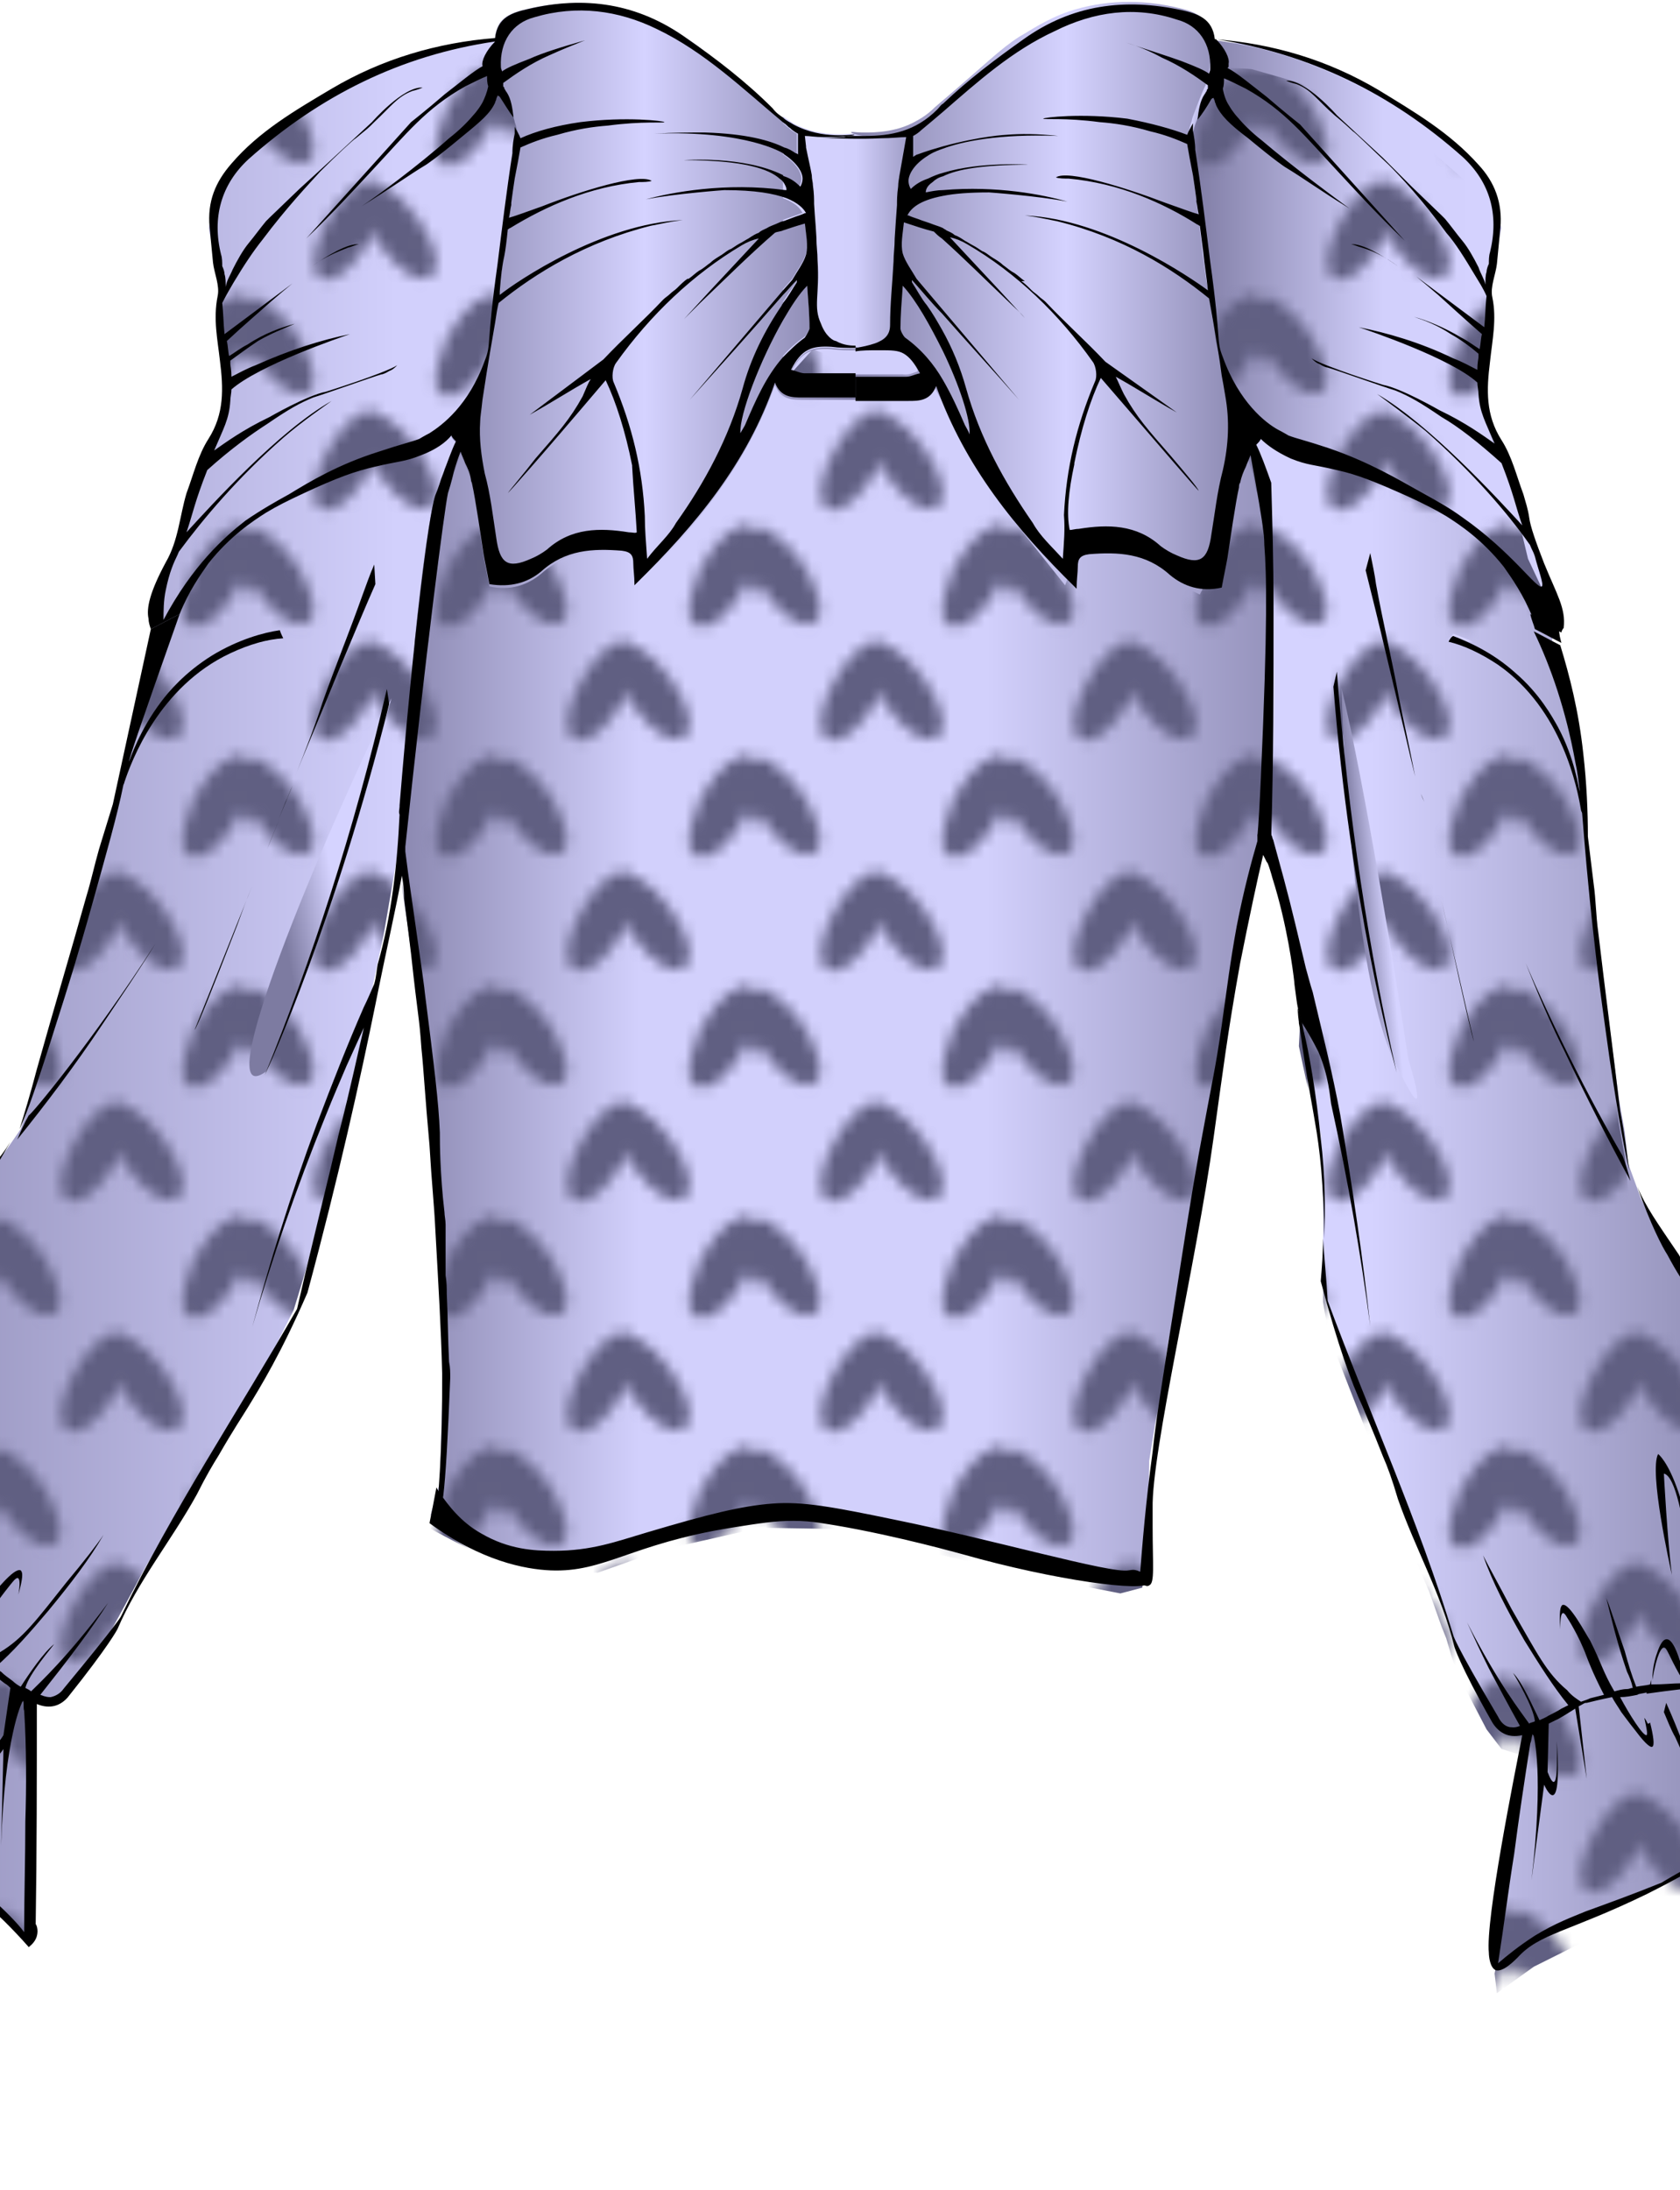 <?xml version="1.0" encoding="utf-8"?>
<!-- Generator: Adobe Illustrator 28.3.0, SVG Export Plug-In . SVG Version: 6.00 Build 0)  -->
<svg version="1.1" id="Слой_1" xmlns="http://www.w3.org/2000/svg" xmlns:xlink="http://www.w3.org/1999/xlink" x="0px" y="0px"
	 viewBox="0 0 145.9 190.1" style="enable-background:new 0 0 145.9 190.1;" xml:space="preserve">
<style type="text/css">
	.st0{fill:none;}
	.st1{fill:#605F82;}
	.st2{fill:url(#SVGID_1_);}
	.st3{fill:url(#Новый_узор);}
	.st4{fill:url(#SVGID_00000149349417813523698050000001908224885513203122_);}
	.st5{fill:url(#SVGID_00000072256253801387548600000009297333134961183901_);}
	.st6{fill:url(#SVGID_00000121271961512850686250000014170283903371435187_);}
	.st7{fill:url(#SVGID_00000093162502508598063170000008939224916164480151_);}
	.st8{fill:#D5D3FF;}
	.st9{fill:url(#SVGID_00000159464625643996300160000000149879867959720092_);}
	.st10{fill:url(#SVGID_00000037671113489444000550000005303107561306086828_);}
	.st11{fill:url(#SVGID_00000047056360471191869770000000598823617786198460_);}
	.st12{fill:url(#SVGID_00000024703466156302157670000016070153766594582438_);}
	.st13{fill:url(#SVGID_00000061468694609387462040000011556700488456220549_);}
</style>
<pattern  y="190.1" width="21.2" height="19.8" patternUnits="userSpaceOnUse" id="Новый_узор" viewBox="5.3 -24.1 21.2 19.8" style="overflow:visible;">
	<g>
		<rect x="5.3" y="-24.1" class="st0" width="21.2" height="19.8"/>
		<g>
			<ellipse transform="matrix(0.5 -0.866 0.866 0.5 15.77 18.754)" class="st1" cx="24.1" cy="-4.3" rx="4.8" ry="2"/>
			<ellipse transform="matrix(0.814 -0.581 0.581 0.814 7.743 15.757)" class="st1" cx="28.5" cy="-4.2" rx="2" ry="4.8"/>
		</g>
		<g>
			<ellipse transform="matrix(0.5 -0.866 0.866 0.5 5.194 0.437)" class="st1" cx="3" cy="-4.3" rx="4.8" ry="2"/>
			<ellipse transform="matrix(0.814 -0.581 0.581 0.814 3.812 3.475)" class="st1" cx="7.3" cy="-4.2" rx="2" ry="4.8"/>
		</g>
		<g>
			<ellipse transform="matrix(0.5 -0.866 0.866 0.5 32.954 8.833)" class="st1" cx="24.1" cy="-24.1" rx="4.8" ry="2"/>
			<ellipse transform="matrix(0.814 -0.581 0.581 0.814 19.264 12.069)" class="st1" cx="28.5" cy="-24.1" rx="2" ry="4.8"/>
		</g>
		<g>
			<ellipse transform="matrix(0.5 -0.866 0.866 0.5 19.074 4.635)" class="st1" cx="13.6" cy="-14.2" rx="4.8" ry="2"/>
			<ellipse transform="matrix(0.814 -0.581 0.581 0.814 11.538 7.772)" class="st1" cx="17.9" cy="-14.1" rx="2" ry="4.8"/>
		</g>
		<g>
			<ellipse transform="matrix(0.5 -0.866 0.866 0.5 22.378 -9.485)" class="st1" cx="3" cy="-24.1" rx="4.8" ry="2"/>
			<ellipse transform="matrix(0.814 -0.581 0.581 0.814 15.333 -0.213)" class="st1" cx="7.3" cy="-24.1" rx="2" ry="4.8"/>
		</g>
	</g>
</pattern>
<linearGradient id="SVGID_1_" gradientUnits="userSpaceOnUse" x1="31.3" y1="108.428" x2="119.7" y2="108.428" gradientTransform="matrix(1 0 0 -1 0 191.528)">
	<stop  offset="0" style="stop-color:#7F7CA4"/>
	<stop  offset="0.274" style="stop-color:#D2D0FC"/>
	<stop  offset="0.615" style="stop-color:#D2D0FC"/>
	<stop  offset="1" style="stop-color:#7F7CA4"/>
</linearGradient>
<path class="st2" d="M67.8,32.2l2.8-3.1l2.6,1h1.6l2.5-0.5l2.8,1.5l2,3.7l3.3,5.9l7.1,8.9l1.1-2.9l3.7,0.4l6.9,3.3l1.9-3.8l1.8-8.9
	l1.7,4l10.1,18.1L109.8,73l-1.6,5.3l-1.3,6.1l-1.3,8.3l-2.2,14.4l-1.9,9.2l-1.7,10.5l-0.1,7l-0.5,2.8l-1.9,0.5l-8.7-1.7l-16.4-3.9
	l-6.2-0.1l-8.4,1.9l-5.7,2l-7.7-0.2l-6.8-3.6l0.8-2.8l0.2-7.1v-5.2l-0.3-7.2l-0.7-12.6L36.6,88l-1.2-8.9l-0.7-4.7l-3.4-16.5L42.1,31
	L67.8,32.2z"/>
<path class="st3" d="M67.8,33.4l2.8-3.1l2.6,1h1.6l2.5-0.5l2.8,1.5l2,3.7l3.3,5.9l7.1,8.9l1.1-2.9l3.7,0.4l6.9,3.3l1.9-3.8l1.8-8.9
	l1.7,4L119.7,61l-9.9,13.2l-1.6,5.3l-1.3,6.1l-1.3,8.3l-2.2,14.4l-1.9,9.2L99.8,128l-0.1,7l-0.5,2.8l-1.9,0.5l-8.7-1.7l-16.4-3.9
	l-6.2-0.1l-8.4,1.9l-5.7,2l-7.7-0.2l-6.8-3.6l0.8-2.8l0.2-7.1v-5.2l-0.3-7.2l-0.7-12.6l-0.8-8.6l-1.2-8.9l-0.7-4.7l-3.4-16.5
	l10.8-26.9L67.8,33.4z"/>
<linearGradient id="SVGID_00000059269792054314627310000002668427481301142426_" gradientUnits="userSpaceOnUse" x1="102.038" y1="104.278" x2="158.341" y2="104.278" gradientTransform="matrix(1 0 0 -1 0 191.528)">
	<stop  offset="0.302" style="stop-color:#D5D3FF"/>
	<stop  offset="1" style="stop-color:#7D7BA1"/>
</linearGradient>
<path style="fill:url(#SVGID_00000059269792054314627310000002668427481301142426_);" d="M105.3,3.7l-3.2,6.8l1.1,20.3l5.3,8.5
	l1,2.8l0.4,3.2l0.3,8l-0.3,10.1l-0.2,9.6l3.3,11.7l-0.2,3.9l1,4.7l0.9,5.3l0.2,5.2v3.6v3.4l0.2,1.2l0.2,1.2l0.8,2.3l3.6,9.2l2.8,7.5
	l1.6,3.7l1.1,3.1l0.4,1l0.5,1.7l0.5,1.4l2.5,4.8l1.3,1.7l1.9,0.6h0.3l-0.1,1.2l-0.9,6.2l-1.3,8.8l-0.5,2.7l0.2,1.7l3.2-2.3l4.4-2.2
	l5.5-2.3l2-1c1.8-1,3.5-1.9,5.3-2.9c0.6-0.1,1.2-0.3,1.8-0.4c0.2,0,0.7,0.1,1.1,0.3c0.8,0.4,1.1,1.1,1.1,1.3c0,0.9,0,1.8,0,2.7
	c-0.2,0.4-0.4,0.8-0.6,1.3c-0.1,0.3-0.2,0.7-0.3,1c0.4,0,0.9,0.1,1.3,0.1l2.5-1.8l1-2.1l-0.9-3.3l-1.4-2.7l-3.1-4.9l-2.8-3.8
	l-1.7-1.4l1-1.2l1.5-3.1l0.7-2.8l0.5-4.4l0.2-5.3l-0.4-6.4l-1.1-4.5l-1.1-3l-1.7-3.1l-1.2-1.3l-1.8-3.1l-1.1-1.8l-0.5-0.7L143,105
	l-0.5-1l-1.1-3l-0.3-2.8l-0.5-2.8l-0.9-6.9l-1.1-8.7l-0.9-7.8l-0.2-4.5l-0.8-5.8l-1.9-6.1l0.2-1.9l-0.7-4l-1.6-3.4l-1.3-5.4
	l-1.2-2.5l-1-2.4l-0.3-4l0.7-5.8l-0.3-2.1l0.7-3.3l-0.1-3.6l-1.5-2.7l-4.1-3.6L119.7,8l-6.8-3l-4.2-1.2
	C107.6,3.7,106.4,3.7,105.3,3.7z"/>
<linearGradient id="SVGID_00000000197855994580531580000006545458751097372325_" gradientUnits="userSpaceOnUse" x1="-254.582" y1="163.022" x2="-223.794" y2="163.022" gradientTransform="matrix(-1 0 0 -1 -120.313 191.528)">
	<stop  offset="0" style="stop-color:#D5D3FF"/>
	<stop  offset="0.458" style="stop-color:#D2D0FC"/>
	<stop  offset="1" style="stop-color:#7F7CA4"/>
</linearGradient>
<path style="fill:url(#SVGID_00000000197855994580531580000006545458751097372325_);" d="M104.3,16.6c0.1,3.2,0.4,7,1.2,11.3
	c0.6,3.2,1.4,6,2.3,8.5c5.2,2.1,10.3,4.2,15.5,6.3c2.3,1.3,5.2,3.2,7.6,6.3c1.9,2.4,2.8,4.7,3.2,4.5c0.6-0.2-0.5-4.6-1.6-8
	c-2.1-6.8-3.5-7-3.6-10.7c-0.1-1.5,0.1-4,0.2-6.9c0.1-1.2,0.1-2.3,0.2-3c0.4-1.7,0.7-3.4,1.1-5.1l-1.2-4.2c0,0-9.7-10.4-23.7-12.1
	c0.1,1,0.1,2.5-0.4,4.1c-0.4,1.5-0.9,2.1-1.3,3.2C103.4,12,103.2,13.9,104.3,16.6z"/>
<path class="st3" d="M105.3,5.9l-3.2,6.8l1.1,20.3l5.3,8.5l1,2.8l0.4,3.2l0.3,8l-0.3,10.1l-0.2,9.6l3.3,11.7l-0.2,3.9l1,4.7l0.9,5.3
	l0.2,5.2v3.6v3.4l0.2,1.2l0.2,1.2l0.8,2.3l3.6,9.2l2.8,7.5l1.6,3.7l1.1,3.1l0.4,1l0.5,1.7l0.5,1.4l2.5,4.8l1.3,1.7l1.9,0.6h0.3
	l-0.1,1.2l-0.9,6.2l-1.3,8.8l-0.5,2.7l0.2,1.7l3.2-2.3l4.4-2.2l5.5-2.3l2-1c1.8-1,3.5-1.9,5.3-2.9c0.6-0.1,1.2-0.3,1.8-0.4
	c0.2,0,0.7,0.1,1.1,0.3c0.8,0.4,1.1,1.1,1.1,1.3c0,0.9,0,1.8,0,2.7c-0.2,0.4-0.4,0.8-0.6,1.3c-0.1,0.3-0.2,0.7-0.3,1
	c0.4,0,0.9,0.1,1.3,0.1l2.5-1.8l1-2.1l-0.9-3.3l-1.4-2.7l-3.1-4.9l-2.8-3.8l-1.7-1.4l1-1.2l1.5-3.1l0.7-2.8l0.5-4.4l0.2-5.3
	l-0.4-6.4l-1.1-4.5l-1.1-3l-1.7-3.1l-1.2-1.3l-1.8-3.1l-1.1-1.8l-0.5-0.7l-0.4-0.7l-0.5-1l-1.1-3l-0.3-2.8l-0.5-2.8l-0.9-6.9
	l-1.1-8.7l-0.9-7.8l-0.2-4.5l-0.8-5.8l-1.9-6.1l0.2-1.9l-0.7-4l-1.6-3.4l-1.3-5.4l-1.2-2.5l-1-2.4l-0.3-4l0.7-5.8l-0.3-2.1l0.7-3.3
	l-0.1-3.6l-1.5-2.7l-4.1-3.6l-4.6-2.9l-6.8-3L108.7,6C107.6,5.9,106.4,5.9,105.3,5.9z"/>
<linearGradient id="SVGID_00000145031568582253444850000004235240970313065658_" gradientUnits="userSpaceOnUse" x1="14.23" y1="163.022" x2="45.018" y2="163.022" gradientTransform="matrix(1 0 0 -1 0 191.528)">
	<stop  offset="0" style="stop-color:#D5D3FF"/>
	<stop  offset="0.458" style="stop-color:#D2D0FC"/>
	<stop  offset="1" style="stop-color:#7F7CA4"/>
</linearGradient>
<path style="fill:url(#SVGID_00000145031568582253444850000004235240970313065658_);" d="M44.2,16.6c-0.1,3.2-0.4,7-1.2,11.3
	c-0.6,3.2-1.4,6-2.3,8.5c-5.2,2.1-10.3,4.2-15.5,6.3C22.9,44,20,45.9,17.6,49c-1.9,2.4-2.8,4.7-3.2,4.5c-0.6-0.2,0.5-4.6,1.6-8
	c2.1-6.8,3.5-7,3.6-10.7c0.1-1.5-0.1-4-0.2-6.9c-0.1-1.2-0.1-2.3-0.2-3c-0.4-1.7-0.7-3.4-1.1-5.1l1.2-4.2c0,0,9.7-10.4,23.7-12.1
	c-0.1,1-0.1,2.5,0.4,4.1c0.4,1.5,0.9,2.1,1.3,3.2C45.1,12,45.3,13.9,44.2,16.6z"/>
<linearGradient id="SVGID_00000164498080817317999720000003510496919376003484_" gradientUnits="userSpaceOnUse" x1="-24.3" y1="105.728" x2="45.286" y2="105.728" gradientTransform="matrix(1 0 0 -1 0 191.528)">
	<stop  offset="0" style="stop-color:#7F7CA4"/>
	<stop  offset="0.844" style="stop-color:#D2D0FC"/>
</linearGradient>
<path style="fill:url(#SVGID_00000164498080817317999720000003510496919376003484_);" d="M-20.6,159.9l0.5-0.4l-0.4-1.5v-2.4
	c0-0.2,0.1-0.8,0.7-1.3c0.5-0.5,1.2-0.6,1.4-0.6c0.6,0.4,1.3,0.9,1.9,1.3l2.7,1.4l4.4,3.3l6.7,4.2l3.5,3.1l1.2,1.3l0.6-1.4l0.1-13.7
	v-5.8l1.6,0.5l1.6-1.3l3.6-4.8l3.2-5.9l5.3-9l5.8-9.8l1.7-3.4l1.1-3.6l1.5-6l2.8-11.6l2.4-11.3l1.1-6.3L36,62.5l1.9-17.2l0.7-4.6
	l2.1-4.3l1.9-6.1l1.7-10.6l0.9-7.9l-1.8-6L43,3.3L39,4l-7.5,2.4l-8.2,5.2l-4,3.9l-0.7,1.7l0.1,5.2l0.5,1.9l0,1.7l-0.3,1.3l0.2,1.1
	l0.3,1.1l0.1,2.7l0.2,2.1L19.4,36l-0.8,2l-1,2l-0.8,2.5l-1.1,3.7l-1.2,3.5L13,53.2l0.5,2.5l-0.3,1.8l-1.5,5.9l-1.5,6.1L8.8,75
	l-1.9,6.4l-1.5,4.3l-0.9,3.2l-0.8,3L3,94.5L1.8,98L0,100.6l-3.6,4.5l-3,3.5l-3.2,3.8l-1.8,4.2l-1.5,5.5l-0.7,4.2l-0.4,4.3l-0.3,3.1
	l0.9,4.2l0.7,1.9l1.3,0.5l-1.6,1.2l-3.5,3.7l-5.7,6.1l-1.9,3.3l0.3,2l1.4,2.2L-20.6,159.9z"/>
<path class="st3" d="M-20.6,159.9l0.5-0.4l-0.4-1.5v-2.4c0-0.2,0.1-0.8,0.7-1.3c0.5-0.5,1.2-0.6,1.4-0.6c0.6,0.4,1.3,0.9,1.9,1.3
	l2.7,1.4l4.4,3.3l6.7,4.2l3.5,3.1l1.2,1.3l0.6-1.4l0.1-13.7v-5.8l1.6,0.5l1.6-1.3l3.6-4.8l3.2-5.9l5.3-9l5.8-9.8l1.7-3.4l1.1-3.6
	l1.5-6l2.8-11.6l2.4-11.3l1.1-6.3L36,62.5l1.9-17.2l0.7-4.6l2.1-4.3l1.9-6.1l1.7-10.6l0.9-7.9l-1.8-6L43,3.3L39,4l-7.5,2.4l-8.2,5.2
	l-4,3.9l-0.7,1.7l0.1,5.2l0.5,1.9l0,1.7l-0.3,1.3l0.2,1.1l0.3,1.1l0.1,2.7l0.2,2.1L19.4,36l-0.8,2l-1,2l-0.8,2.5l-1.1,3.7l-1.2,3.5
	L13,53.2l0.5,2.5l-0.3,1.8l-1.5,5.9l-1.5,6.1L8.8,75l-1.9,6.4l-1.5,4.3l-0.9,3.2l-0.8,3L3,94.5L1.8,98L0,100.6l-3.6,4.5l-3,3.5
	l-3.2,3.8l-1.8,4.2l-1.5,5.5l-0.7,4.2l-0.4,4.3l-0.3,3.1l0.9,4.2l0.7,1.9l1.3,0.5l-1.6,1.2l-3.5,3.7l-5.7,6.1l-1.9,3.3l0.3,2
	l1.4,2.2L-20.6,159.9z"/>
<path class="st8" d="M24.3,54.8c0.1,0.2,0.2,0.4,0.3,0.6c-0.6,0.1-1.3,0.2-2.1,0.4h-1.6C22.2,55.2,23.4,55,24.3,54.8z"/>
<linearGradient id="SVGID_00000122718984326967590750000000781295891361435799_" gradientUnits="userSpaceOnUse" x1="36" y1="163.494" x2="74.218" y2="163.494" gradientTransform="matrix(1 0 0 -1 0 191.528)">
	<stop  offset="0" style="stop-color:#7F7CA4"/>
	<stop  offset="0.522" style="stop-color:#D5D3FF"/>
	<stop  offset="1" style="stop-color:#7F7CA4"/>
</linearGradient>
<path style="fill:url(#SVGID_00000122718984326967590750000000781295891361435799_);" d="M69.8,11.8l0.1,0.9v0.1
	c0,0.2,0.1,0.3,0.1,0.5c0,0.1,0.1,0.4,0.1,0.5c0.2,0.9,0.2,1,0.3,1.4c0.1,0.4,0.1,0.7,0.1,0.9s0,0.3,0.1,0.4c0,0.3,0.1,0.7,0.1,1.2
	c0.1,1.9,0.1,2.6,0.1,4.7c0.1,5.3,0.5,4.2,0.5,5.7c0,0.1,0,0.5,0.2,0.8c0.2,0.4,0.6,0.6,1.1,0.8c0.6,0.2,1.1,0.3,1.7,0.4v0.3
	c-0.7,0-1.4,0-2.1-0.1c-1.7-0.1-2.6,0.2-3.5,2c0.5,0.1,0.8,0.3,1.2,0.3h4.4v2.1h-4.6c-0.9,0-1.9,0-2.4-1.3
	c-2.5,7-6.9,12.4-12.1,17.5l0,0L55.1,51l0,0v-0.1c0-0.7-0.1-1.3-0.1-1.8c0-0.7-0.2-1-1-1.1c-2.5-0.2-4.9-0.1-7,1.8
	c-1.2,1-2.7,1.5-4.5,1.1c-0.2-1.1-0.4-2-0.5-2.6c-0.2-1.3-0.7-4.8-1-6.1c0-0.1,0-0.3-0.1-0.4c-0.1-0.5-0.3-1-0.5-1.4
	c-0.1-0.3-0.3-0.7-0.4-1c-0.2,0.6-0.4,1.2-0.6,1.8c0,0-0.3,0.9-0.5,1.8c-0.2,0.8-0.9,5.5-1.7,12.8H36c0.7-7,1.4-11.6,1.8-12.7
	c0.2-0.7,0.5-1.4,0.5-1.4c0.5-1.4,0.9-2.5,1.3-3.3c-0.2-0.2-0.3-0.3-0.4-0.5c0.9-1.4,2.1-3.6,3-6.5c0.5-1.8,0.4-1.9,1.2-6.8
	c0.6-3.7,0.8-7.4,1.5-11.1c0.1-0.4,0.3-1.6-0.2-2.9c0,0,0-0.1-0.1-0.4c-0.8-2.1-0.9-2.3-1.1-2.7C43.2,7,42.8,5.3,43,3.3
	C43,3,43.1,2.5,43.4,2c0.5-0.7,1.4-1,2.3-1.2C49,0,52.3,0.1,55.3,1.1c2,0.7,3.4,1.6,4.3,2.2c2.6,1.7,4.4,3.8,7,5.9
	c0.7,0.6,1.5,1.3,1.5,1.3C68.8,11,69.3,11.5,69.8,11.8L69.8,11.8z"/>
<linearGradient id="SVGID_00000121247521078509788700000004045951456995402125_" gradientUnits="userSpaceOnUse" x1="24.04" y1="305.772" x2="32.111" y2="304.253" gradientTransform="matrix(1 0 0 1 0 -228)">
	<stop  offset="0" style="stop-color:#7D7BA1"/>
	<stop  offset="0.615" style="stop-color:#D5D3FF"/>
</linearGradient>
<path style="fill:url(#SVGID_00000121247521078509788700000004045951456995402125_);" d="M23.1,93c1.7-3.3,5.8-14.8,10.9-32.4
	C28,72.8,17.9,96.8,23.1,93z"/>
<linearGradient id="SVGID_00000103971939933730710210000014421004755762947231_" gradientUnits="userSpaceOnUse" x1="68" y1="170.678" x2="81.869" y2="170.678" gradientTransform="matrix(1 0 0 -1 0 191.528)">
	<stop  offset="0" style="stop-color:#D5D3FF"/>
	<stop  offset="0.458" style="stop-color:#D2D0FC"/>
	<stop  offset="1" style="stop-color:#7F7CA4"/>
</linearGradient>
<path style="fill:url(#SVGID_00000103971939933730710210000014421004755762947231_);" d="M79.3,11.6v1.8c0,0,0.1-0.1,0.2-0.1
	c0,0,0.1-0.1,0.2-0.1c0.8-0.3,1.5-0.5,2.2-0.7v0.2c-0.9,0.3-1.3,0.6-1.3,0.6c-1.3,0.8-1.7,1.7-1.7,2.2c0,0.4,0.2,0.7,0.2,0.7
	c0.4-0.4,0.9-0.7,1.5-0.9c0.4-0.2,0.8-0.4,1.3-0.5v0.3c-0.4,0.2-0.7,0.4-0.9,0.5c-0.6,0.4-0.6,0.8-0.6,0.9c0.5-0.1,1-0.1,1.5-0.2
	v0.5c-2.1,0.4-2.8,1.1-3.1,1.7h0.1c0.2,0.1,0.5,0.2,0.8,0.3c0.5,0.2,0.9,0.3,1.4,0.5c0.3,0.1,0.5,0.2,0.8,0.3v1
	c-0.2-0.2-0.4-0.4-0.7-0.6c-0.8-0.2-1.7-0.5-2.6-0.8c-0.1,1-0.3,1.9-0.1,2.7c0.2,0.7,0.8,1.5,1.2,2.2l2.2,2.6v0.4
	c-0.9-1-1.7-2-2.6-2.9v0.2c0.4,0.6,0.8,1.4,1.3,2c0.5,0.7,0.9,1.4,1.3,2.1v1.9c-1-2.2-2.3-4.3-3.5-5.7c-0.1,1.4-0.2,2.5-0.2,3.7
	c0,0.2,0.2,0.6,0.4,0.8c1.4,1,2.4,2.3,3.3,3.7h-7.6v-0.4h4.4c0.4,0,0.7-0.2,1.2-0.3c-0.4-0.8-0.9-1.4-1.4-1.7
	c-0.5-0.3-1.1-0.3-2.1-0.3c-0.9,0-1.6,0-2.1,0.1c-0.7,0-1.4,0-2.1-0.1c-1.7-0.1-2.6,0.2-3.5,2c0.5,0.1,0.8,0.3,1.2,0.3h4.4v0.4H68
	v-2c0.5-0.6,1.2-1.2,1.9-1.7c0.2-0.2,0.4-0.6,0.4-0.8c0-1.1-0.1-2.3-0.2-3.7c-0.7,0.8-1.4,1.9-2.1,3v-1.5c0.4-0.6,0.8-1.2,1.2-1.8
	v-0.2c-0.4,0.4-0.8,0.9-1.2,1.3v-0.4l0.8-0.9c0.4-0.7,1-1.5,1.2-2.2c0.2-0.8,0-1.7-0.1-2.7c-0.6,0.2-1.3,0.4-1.9,0.6v-0.8
	c0.2-0.1,0.5-0.2,0.8-0.3c0.3-0.1,0.6-0.2,0.8-0.3h0.1c-0.2-0.4-0.6-0.9-1.7-1.3v-1.9c0.5,0.2,1,0.5,1.4,0.9c0,0,0.2-0.3,0.2-0.7
	c0-0.5-0.4-1.3-1.6-2.1v-0.6c0.4,0.2,0.8,0.4,1,0.5c0.1,0,0.1,0.1,0.2,0.1v-1.8c-0.2-0.1-0.5-0.3-0.7-0.5c-0.2-0.1-0.3-0.3-0.5-0.4
	v-0.6c0.3,0.2,0.6,0.4,0.9,0.6c2.6,1.4,5.3,0.8,5.3,0.9l0,0c0.3,0,0.6,0,0.9,0c2.3,0,4.4-0.4,6.3-2.3c0.2-0.2,0.3-0.3,0.5-0.5v0.7
	c-0.6,0.5-1.2,1.1-1.9,1.6C79.8,11.3,79.5,11.5,79.3,11.6z"/>
<linearGradient id="SVGID_00000062902613114069343860000008897715642872141756_" gradientUnits="userSpaceOnUse" x1="74.2" y1="166.194" x2="110.2" y2="166.194" gradientTransform="matrix(1 0 0 -1 0 191.528)">
	<stop  offset="0" style="stop-color:#8582AA"/>
	<stop  offset="0.511" style="stop-color:#D5D3FF"/>
	<stop  offset="1" style="stop-color:#7F7CA4"/>
</linearGradient>
<path style="fill:url(#SVGID_00000062902613114069343860000008897715642872141756_);" d="M76.5,11.9c0,0,0.3,0,1-0.1
	c0.4,0,0.9-0.1,1.3-0.1C78,20.6,77.5,27,77.4,28.4c0,0.1,0,0.6-0.3,0.9c-0.6,0.9-2,0.9-2.2,0.9s-0.4,0-0.6-0.1v0.1
	c0.7-0.1,1.3-0.1,1.7-0.1c1.7,0,2.2,0.2,2.3,0.3c0.6,0.3,0.9,0.8,1,0.9c0.2,0.4,0.4,0.7,0.4,0.9c-0.1,0.1-0.4,0.4-0.9,0.4
	c-0.2,0-0.3-0.1-0.4-0.1H74v2.1h4.6c0.9,0,1.9,0,2.4-1.3c1.3,2.5,2.8,5.3,4.9,8.2c2.5,3.5,5,6.4,7.2,8.6c0.1-0.3,0.3-0.7,0.2-1.1
	c-0.1-0.5-0.4-0.8-0.4-1.1c0.1-0.5,0.9-0.8,1.1-0.8c2.3-0.7,5.7,0.9,7.4,2.1c0.2,0.1,0.6,0.5,1.3,0.8c0.9,0.4,1.8,0.5,2.3,0.5
	c0.2-1.4,0.5-2.6,0.7-3.4c0.4-1.3,1.2-3.8,1.5-5c0-0.1,0-0.2,0.1-0.4c0.1-0.5,0.3-1,0.5-1.4c0.1-0.3,0.3-0.7,0.4-1
	c0.2,0.6,0.4,1.2,0.6,1.8c0.2,1.1,0.3,1.8,0.5,1.8c0,0,0.1,0,0.6-1.3c-0.5-1.4-0.9-2.5-1.3-3.3c0.2-0.2,0.3-0.3,0.4-0.5
	c-0.9-1.4-2.1-3.6-3-6.5c-0.5-1.8-0.4-1.9-1.2-6.8c-0.6-3.7-0.8-7.4-1.5-11.1c-0.1-0.4-0.3-1.6,0.2-2.9c0,0,0-0.1,0.1-0.4
	c0.8-2.1,0.9-2.3,1.1-2.7c0.2-0.5,0.6-2.2,0.4-4.2c0-0.3-0.1-0.8-0.4-1.3c-0.5-0.7-1.4-1-2.3-1.2C99.1-0.1,95.8,0,92.8,1
	c-2,0.7-3.4,1.7-4.3,2.2c-1.7,1.1-2.7,2.2-7.3,6.1c-0.6,0.6-1.2,1-2,1.4c-1.8,0.9-3.9,0.8-4.4,0.8s-0.9-0.1-0.9,0
	C74.2,11.7,75.2,11.9,76.5,11.9L76.5,11.9z"/>
<path class="st8" d="M126.2,55c0.5,0.2,1.1,0.4,1.7,0.7h-1.5c-0.2-0.1-0.4-0.1-0.6-0.2C125.9,55.4,126.1,55.2,126.2,55z"/>
<path d="M27.1,23.1c1.1-0.8,2.1-1.2,3.1-1.6c0.4-0.1,0.8-0.3,1-0.3C30.2,21.1,28.4,22.2,27.1,23.1z"/>
<path d="M24.6,55.4c-1.4,0.1-2.9,0.5-4.6,1.3c-6.2,2.9-8.6,9.4-9.2,11.2c0,0.1-0.1,0.2-0.1,0.3c-0.5,2.5-1.5,6-2.7,10.3
	C6.8,82.8,5.8,86,4.9,88.8c-1.6,5.1-2.5,7.7-3.2,9.2c0.4-1.3,0.9-2.9,1.5-5.2c1.4-5,2.9-10,4.3-15c0.4-1.3,0.7-2.7,1.1-4.1l1.2-3.9
	c1.1-5.1,2.2-10.1,3.3-15.2c0.8-0.4,1.7-0.9,2.5-1.3c-3.5,9.9-4.4,12.6-4.4,12.8c0.1-0.2,0.9-2.7,2.8-5.2c0.6-0.8,2-2.5,4.4-4
	c2.3-1.4,4.5-2,5.9-2.2C24.4,55,24.5,55.2,24.6,55.4z"/>
<path d="M13.5,81.9c-1.4,2.3-3,4.6-4.6,7c-2.4,3.6-4.9,6.9-7.4,10c0.3-0.7,0.6-1.4,1-2.1C2.6,96.9,8.1,90.3,13.5,81.9z"/>
<path d="M21.9,76.9c-0.5,1.2-0.9,2.3-1.3,3.4c-2.1,5.4-3.5,8.9-3.7,9.1L21.9,76.9z"/>
<path d="M23.2,73.7c0.3-0.8,0.7-1.7,1.1-2.7L23.2,73.7z"/>
<path d="M25.4,68.2l-1.2,2.9c0.2-0.5,0.4-1,0.6-1.5C25,69.2,25.2,68.6,25.4,68.2z"/>
<path d="M32.6,50.7c-0.8,1.8-1.8,4.2-3.1,7.3c-1.8,4.4-3.3,7.9-4,9.7c1.2-3,2-5.1,2.5-6.7c1.1-3.1,2.4-6.3,3.5-9.4
	c0.3-0.8,0.6-1.7,1-2.6L32.6,50.7z"/>
<path d="M33.8,61.1C29.1,79.9,23.4,92.5,23,93.3c4-9.8,7.7-21,10.6-33.5L33.8,61.1z"/>
<path d="M55.2,50.8L55.2,50.8C55.2,50.8,55.1,50.9,55.2,50.8L55.2,50.8L55.2,50.8L55.2,50.8z"/>
<path d="M117.3,21.2c0.2,0,0.6,0.2,1,0.3c1,0.3,2,0.8,3.1,1.6C120.1,22.2,118.3,21.1,117.3,21.2z"/>
<path d="M71.3,28.1c-0.7-1.5-0.1-2.5-0.3-5.5c0-0.7-0.1-1.2-0.1-2c-0.1-1.7-0.1-1.3-0.2-2.9c0-0.4,0-0.9-0.1-1.6
	c0-0.3-0.1-0.5-0.1-0.9c-0.1-0.6-0.3-1.4-0.5-2.4v-0.1l-0.1-0.9c0.4,0,0.9,0.1,1.6,0.1H72c1.1,0,2.2-0.1,2.2-0.2
	c0-0.1-2.7,0.5-5.3-0.9c-0.3-0.2-0.6-0.3-0.9-0.6c-0.3-0.2-0.6-0.4-0.9-0.8c-2.3-2.3-4.9-4.3-7.5-6.1c-4.2-3-8.8-3.7-13.8-2.5
	c-1.3,0.3-2.6,0.7-2.8,2.5c-5,0.4-9.8,1.8-14.2,4.4c-3.2,1.9-6.3,3.7-8.7,6.5c-1.4,1.6-2.1,3.3-1.9,5.5c0.1,1,0.2,2.1,0.3,3.1
	c0.1,0.9,0.6,2,0.4,2.9c-0.4,2,0,3.8,0.2,5.6c0.3,2.4,0.4,4.6-1,6.8c-0.9,1.4-1.3,3.1-1.9,4.7c-0.6,2-0.7,4.1-1.8,6
	c-1.4,2.6-1.7,4-1.5,4.9c0,0.3,0.1,0.6,0.2,0.9c0.8-0.4,1.7-0.9,2.5-1.3l0,0c0.8-2,1.8-3.4,2.5-4.4c1.9-2.4,3.9-3.7,5-4.4
	c1-0.6,1.8-1,3.3-1.7c2.8-1.3,4.4-1.9,6.2-2.3c2.1-0.5,2.5-0.4,4-1c1.3-0.5,2.1-1.1,2.6-1.7c0.1,0.2,0.2,0.3,0.4,0.5
	c-0.4,0.8-0.8,2-1.3,3.3c0,0-0.2,0.7-0.5,1.4c-0.6,1.8-1.9,12.3-3.1,26.9V70c0,0.2-0.1,0.5,0,0.7c-0.2,4.4-0.7,8.8-1.9,13
	c-0.1,0.5-0.1,1-0.3,1.7c-0.3,0.7-0.6,1.4-0.9,2c-1.4,3.2-2.7,6.5-4.1,10.2c-2.3,6.2-4.1,12.1-5.6,17.6c1.7-5.9,3.8-12,6.4-18.4
	c0.6-1.5,1.2-2.9,1.8-4.3c0.5-1.1,1-2.2,1.5-3.3c-0.5,2.1-1.1,5-2.2,9.3c-0.9,3.9-2.2,9-3.6,15.1c-5.1,8.9-10.8,17.4-15.3,26.7
	c0,0-0.2,0.5-5,6.3c-0.2,0.3-0.6,0.6-1.1,0.7c-0.2,0-0.4,0-0.9-0.2c1.1-1.4,2.3-2.9,3.4-4.4c0.9-1.2,1.8-2.5,2.5-3.6
	c-3.5,4.7-5.9,6.9-6.7,7.7c-0.1-0.1-0.3-0.2-0.5-0.3c0.3-1.2,2.3-3.5,2.5-3.8c-0.9,0.7-2.2,2.6-2.9,3.7c-0.2-0.1-0.5-0.3-0.7-0.5
	c-0.4-0.3-0.7-0.5-1-0.8c-0.2-0.1-0.4-0.3-0.5-0.4c1.5-1.3,3-3,4.6-4.9c1.9-2.3,3.6-4.5,4.8-6.6c-0.6,0.9-1.7,2.3-3.2,4.1
	c-2.7,3.4-3.8,4.9-5.8,6.1c-0.4,0.4-1,0.6-1.3,0.8c-0.3-0.2-0.6-0.3-0.7-0.4c-0.4-0.2-0.8-0.3-1.1-0.5c1.4-1.7,2-3,2-3
	c1.1-1.7,2.2-3,2.2-3c0.8-1,0.6,0.5,0.5,1.1c0.4-1.5,0.4-1.9,0.2-2.1c-0.6-0.3-2.4,2.1-2.9,2.6c-1.4,1.8-1.6,2.5-2.8,4
	c-0.4-0.2-0.7-0.3-1.1-0.4c-0.2,0-0.3-0.1-0.5-0.2c0.2-0.4,0.4-0.9,0.7-1.3c1.3-2.4,2.1-4.5,2.8-6c-0.5,1-1.4,2.4-2.3,4.3
	c-0.5,1-1,2-1.5,2.8c-0.5-0.2-0.9-0.2-1.2-0.4c0,0,0,0,0.1,0v-0.4c0,0.1-0.1,0.2-0.1,0.3c-1.1-0.3-1.9-0.5-2.5-0.6h-0.1
	c0.4-0.5,0.9-1,1.2-1.6c0.6-0.8,0.8-1.1,1-1.1s0.5,0.6,0.5,2.9c0.2-1.3,0-2.4,0-2.4c-0.6-3.6-2.4,0.8-2.9,2.1
	c-0.3-0.1-0.7-0.1-1.2-0.4c0.6-2.9,3.9-17.3,5.9-17.3c0,0-1.2,5.7-2.1,8.6c0.3-0.9,3.4-8.6,2.8-10.2c0,0-3.8,1.8-7,18.6
	c-0.1,0-0.1-0.1-0.2-0.1c-0.2-1.2-0.4-2.9-0.1-4.9c0.2-1.1,0.5-2.1,0.7-3.1c-1.4,2.4-1.3,5.9-1.3,7.4c-0.2-0.2-0.3-0.4-0.5-0.6
	c-0.2-0.6-0.4-1.3-0.6-2.2c0.7-5.2,2.2-11.3,5-17.8c0.9-2.1,1.9-3.9,2.8-5.7c-4,6.4-7.1,16.3-8.2,19.6c0-0.5,0-1.1,0.1-1.5
	c0-4.7,0.9-8.4,1.5-11c0.8-4,2.3-7.7,4.9-10.7c1.8-2,2.5-2.2,4.7-5.1c0.5-0.6,1.9-2.5,3.5-5.4c-0.9,1.5-2.1,2.8-4.5,5.2
	c-0.2,0.3-0.6,0.5-0.8,0.8c-3.7,3.6-6.8,7.9-8.1,13.3c-1.2,4.7-1.7,9.4-2,14.3c-0.2,2.6,0,5.1,1.9,7.3c-1.9,1.9-3.7,3.7-5.5,5.6
	c-2.5,2.5-4.8,5-6.5,8.2c-0.3,0.6-0.6,1.5-0.3,2c0.7,1.3,1.7,2.5,2.7,3.5c0.4,0.4,0.9,0.7,1.4,0.9c0.3-0.3,0.5-0.5,0.8-0.8
	c-0.5-4.1,0.2-5.2,0.8-5.5c1.3-0.6,3.2,1.9,9.1,5.5c2.4,1.5,2.6,1.3,4.4,2.5c2.4,1.5,5.3,3.8,8.2,7.1c0.1-0.1,0.4-0.3,0.6-0.7
	c0.3-0.6,0.1-1.2,0-1.3c0.1-6.3,0.1-12.7,0.1-19.1c1.2,0.5,2.1,0.1,2.7-0.6c3.6-4.5,4.3-5.9,4.3-5.9c1.8-4.2,4.7-7.7,6.9-11.7
	c0.8-1.6,1.4-2.6,1.9-3.4c1.2-2.1,2.2-3.6,2.5-4.1c1.1-1.8,2.9-4.7,5.2-10c2.7-10,4.6-18.6,5.9-25c1-5,1.8-8.4,2.3-11.2
	c0.1,0.5,0.2,1.2,0.2,2c0.3,2.3,0.5,4,0.6,4.8c0.6,5.6,0.7,5.3,0.9,8.2c0.2,1.9,0.3,4,0.7,8.4c0.2,3.4,0.4,5.1,0.5,7.2
	c0.3,5.4,0.5,8.6,0.6,12.6c0,2.5,0,5.9-0.3,10l0,0c0,1.1,0.1,1.6,0.2,1.6c0,0,0.1-0.3,0.2-1l0,0c0.2-1.6,0.4-5,0.6-10.2
	c0-0.5,0-0.9-0.1-1.4c-0.1-2-0.1-3.9-0.2-5.9c0-0.5,0-1-0.1-1.6c0-1.5,0-2.9,0-4.4c0-0.4-0.1-0.8-0.1-1.1c-0.4-3.4-0.4-6-0.4-6.9
	c-0.1-2.6-0.5-5.8-1.3-12.1c0-0.2-0.3-2.3-0.9-6.5c-0.2-1.4-0.5-3.4-0.8-5.8c0-0.1,0-0.2,0-0.4c1.8-17,3.4-29.3,3.7-30.7
	c0.3-0.9,0.5-1.8,0.5-1.8c0.2-0.7,0.4-1.3,0.6-1.8c0.1,0.3,0.3,0.7,0.4,1c0.2,0.4,0.4,0.8,0.5,1.4c0,0.2,0.1,0.3,0.1,0.4
	c0.3,1.3,0.8,4.8,1,6.1c0.1,0.6,0.3,1.5,0.5,2.6c1.8,0.3,3.3-0.1,4.5-1.1c2.1-1.9,4.5-2,7-1.8c0.8,0.1,1,0.4,1,1.1
	c0,0.5,0.1,1.1,0.1,1.8v0.1l0,0l0.1-0.1l0,0c5.2-5.1,9.7-10.5,12.1-17.5c0.5,1.3,1.5,1.3,2.4,1.3h4.6v-2.1h-4.4
	c-0.4,0-0.7-0.2-1.2-0.3c0.9-1.8,1.8-2.1,3.5-2c0.7,0.1,1.4,0.1,2.1,0.1V30c-0.3,0-1,0-1.7-0.4C72.4,29.6,71.7,29.2,71.3,28.1z
	 M2.2,158.1c0,3.2-0.1,6.3-0.1,9.6c-0.6-0.8-1.6-1.8-2.8-2.9c-1.6-1.4-2.9-2.2-4-2.8c-2-1.2-4-2.4-6.1-3.6c-1.8-1.5-3.2-2.6-4.3-3.3
	c-0.8-0.6-2.1-1.4-3.2-1.7c0.1-0.3,0.4-0.6,0.6-0.9c1.3-1.8,1.9-2.7,1.9-2.8c0.9-1.1,2-2.6,3.3-4.3c-1.2,1.4-2.2,2.5-2.8,3.4
	c-1.2,1.5-2.4,3.1-3.6,4.5c-0.2,0-0.5,0.1-0.7,0.2c-0.5,0.3-0.8,0.9-1,1.1c-0.4,0.9-0.4,1.6-0.4,2.7c0,0.7,0.1,1.4,0.2,2
	c0,0.1,0,0.1,0.1,0.2c-2.1-0.3-3.5-2.5-3.2-4.5c0.1-0.4,0.2-0.8,0.4-1.2c2.1-3.6,5.3-6.3,8-9.2l1.8-1.9c0.6-0.6,1.1-1.3,1.9-1.5
	c0.5-0.1,0.9,0,1.1,0.1c0,0,1.8,0.5,3.9,1.1v-0.1c0.4,0.2,0.7,0.2,0.8,0.3c0.5,0.2,1,0.4,1.4,0.4c-1.1,1.3-2.5,3-2.8,2.8
	c-0.1-0.1,0.1-0.5,0.4-1.4c-0.1,0.1-0.2,0.3-0.4,0.5c-0.1,0-0.1-0.1-0.2-0.1c-0.5,1.1-0.7,1.9-0.5,2c0.1,0.1,0.5,0,1.6-1
	c0.4-0.4,0.8-0.7,1.2-1.1l0.3-0.4c0.4-0.4,0.7-0.7,1-1.1c1,0.4,1.7,0.7,2.1,0.9h0.1c0.1,0,0.2,0.1,0.5,0.4l-1.7,6.1l1.9-5.8
	c0.4,0.4,1.2,1.1,1.5,1.3c0.2,0.1,0.4,0.3,0.5,0.4l-0.6,4.1c-1.5,2.4-0.6-1.6-0.4-2.8c-1.7,7.3,0.4,4,0.4,4l-0.2,8.4
	c0.3-9.5,1.8-12.4,1.8-12.4c0-0.1,0.1-0.1,0.1-0.2c0.1,0.3,0,0.6,0.1,0.9C2.3,151.7,2.3,155,2.2,158.1z M54.6,46.2
	c-2.5-0.4-5-0.4-7.1,1.5c-0.4,0.3-0.9,0.6-1.4,0.8c-2,0.9-2.7,0.4-3-1.8c-0.3-1.9-0.5-3.8-1-5.6c-0.3-1.5-0.5-3-0.4-4.5
	c0-0.4,0.1-0.9,0.2-1.9c0.2-1.3,0.4-2.7,1.1-6.7c0.1-0.7,0.2-1.3,0.3-1.7c3.2-2.6,7.6-5.3,13.2-6.7c1-0.2,1.9-0.4,2.8-0.5
	c-7,0.3-14.4,5.3-15.9,6.5c0-0.1,0-0.1,0-0.3c0.1-1.3,0.2-2.2,0.4-3.1c0.1-0.5,0.2-1.3,0.3-2.3c0.1,0,0.1-0.1,0.2-0.1
	c3.1-1.9,6.9-3.6,11.2-4c0.4,0,0.8,0,1.1-0.1c-1.1-0.7-6.2,0.9-9.5,2.2c-1.4,0.5-2.5,0.9-2.9,1c0.1-0.4,0.1-0.7,0.2-1.1v-0.2
	c0.1-0.7,0.2-1.5,0.3-2.1c0.2-1,0.4-2.1,0.5-2.7c0.9-0.4,1.9-0.8,3.2-1.1c1.7-0.5,3.1-0.7,4.4-0.8c3-0.4,4.9-0.2,4.9-0.3
	s-3.3-0.5-7.3,0c-2.1,0.3-3.9,0.8-5.2,1.4c-0.1-0.3-0.3-0.6-0.5-1v0.6c-0.1,0.5-0.2,1-0.2,1.7c-0.5,3.2-0.9,6.5-1.3,9.7
	c-1,7.1-0.5,6.8-1.1,8.3c-1.4,3.9-3.7,5.6-4.8,6.3c-0.4,0.2-0.9,0.5-0.9,0.5c-0.8,0.3-1.4,0.4-3.5,1.1c-3.5,1.1-6,2.6-7.8,3.7
	c-1.1,0.6-2.5,1.4-3.8,2.3c-1.8,1.4-4.6,3.9-7.1,8.6c0-0.7,0-1.7,0.2-2.6c0.3-1.5,0.7-2.4,1-3c0.1-0.2,0.1-0.3,0.2-0.4
	c2-2.7,5-6.3,9-9.8c1.6-1.4,3.8-2.9,4.2-3.2c-4.6,2.6-10.4,9-12.6,11.4c0.6-1.8,0.7-2.6,1.8-5.4c2-1.8,3.8-3.1,5.2-4
	c1.9-1.3,2.8-1.8,4-2.3c1-0.3,5.2-1.8,5.9-2c0.1,0,0.4-0.1,0.7-0.3c0.3-0.1,0.5-0.3,0.7-0.5c-1.1,0.7-6.2,2.3-6.2,2.3
	c-1.6,0.3-4.9,2.2-4.9,2.2c-2.3,1.1-3.8,2.2-4.8,2.9c0.8-1.9,1.3-2.7,1.4-4.3c0-0.3,0.1-0.7,0.1-1c2.4-2.1,9.4-4.5,10.3-4.8
	c-2.5,0.5-5.3,1.4-8.2,2.7c-0.8,0.3-1.5,0.7-2.1,1c0-0.6-0.1-1-0.1-1.1v-0.3c0.7-0.5,1.5-1.1,2.4-1.7c1.2-0.7,2.3-1.1,3.2-1.5
	c-1.1,0.3-2.6,0.8-4.1,1.8c-0.6,0.3-1.1,0.7-1.6,1c-0.1-0.4-0.1-0.9-0.2-1.3c1.5-1.4,2.8-2.5,3.8-3.4c0.7-0.6,1.4-1.2,1.9-1.6
	c-2,1.5-3.9,2.9-5.9,4.4c-0.1-0.9-0.1-1.9-0.2-2.7c0.3-0.6,0.7-1.3,1-1.8c0.9-1.5,1.7-2.7,2.5-3.7c2.1-2.8,4-4.8,5-5.9
	c1.4-1.4,2.9-2.8,3.1-2.9c1.2-1,0.9-0.7,1.6-1.4c1.5-1.4,2-2.2,3.3-2.7c0.4-0.1,0.7-0.2,0.9-0.3c-1.7-0.1-4.4,3-4.4,3l-4,3.7
	L26,16.4l-2.6,2.5l-0.3,0.3c-0.5,0.6-1,1.3-1.5,1.9s-1,1.5-1.4,2.3c-0.2,0.5-0.5,0.9-0.6,1.5c0-0.4,0-0.8-0.1-1.1
	c0-0.2-0.1-0.5-0.2-0.7c0-0.3,0-0.7-0.1-1c-0.8-3.2,0-6.1,2.4-8.3c6.2-5.5,13.2-9,21.4-10.2c-0.8,0.8-1.2,1.7-1.1,2.1v0.1L42,5.7
	c-0.8,0.4-2.1,1.5-3.4,2.5c-1.5,1.3-2.9,2.4-2.9,2.4l-9.1,10.1c2.5-2.4,4.4-4.5,5.8-6c2.9-3.1,4.6-5.3,8-7.2
	c0.8-0.4,1.4-0.7,1.9-0.9c0,0.3,0,0.6,0.1,0.9c-0.1,0.5-0.3,1-0.5,1.4c-0.4,0.7-0.8,1.1-0.8,1.1c-0.5,0.6-1.2,1.3-2.1,2
	c-2.7,2.4-6.5,5.2-7.6,5.9c2.3-1.4,4.1-2.7,5.6-3.6c0,0,0.8-0.5,3.2-2.5c1.6-1.3,2.4-2,2.8-2.9c0-0.1,0.1-0.2,0.1-0.3
	s0.1-0.2,0.1-0.3c0.1,0,0.2,0.1,0.2,0.1c0.4,0.6,0.8,1.3,1.2,1.8C44.5,9.4,44.4,8.6,44,8c-0.1-0.1-0.1-0.2-0.2-0.3
	c0-0.1,0-0.1-0.1-0.2V7.2c1.1-0.8,2.4-1.7,4-2.4c1.1-0.5,2.1-0.9,3.1-1.3c-2.1,0.6-3.7,1.1-4.8,1.6c-1.3,0.5-2,0.8-2.4,1.1
	c0-0.1-0.1-0.2-0.1-0.4c-0.1-2.2,1-3.8,2.9-4.3c3.7-1.1,7.3-0.6,10.6,1c4.2,2,7.5,5.2,11.1,8.2c0.2,0.1,0.3,0.3,0.5,0.4
	c0.2,0.2,0.5,0.4,0.7,0.5v1.8c0,0-0.1-0.1-0.2-0.1c-0.3-0.2-0.6-0.4-1-0.5c-1.2-0.6-3.3-1.2-6.9-1.3c-1.1,0-2.7,0-4.4,0.1
	c8.1-0.3,11.2,1.7,11.2,1.7l0.1,0.1c1.2,0.8,1.6,1.6,1.6,2.1c0,0.4-0.2,0.7-0.2,0.7c-0.4-0.4-0.8-0.7-1.4-0.9c0,0-0.1,0-0.1-0.1
	c-3.4-1.7-8.6-1.3-8.6-1.3c5.3,0,7.4,0.8,8.3,1.6c0.3,0.2,0.4,0.4,0.5,0.6c0.1,0.2,0.1,0.3,0.1,0.4h-0.1c-5.2-0.7-9.9,0.2-12.1,0.8
	c2.6-0.5,6.8-0.8,6.8-0.8c2.7,0,4.3,0.3,5.4,0.7c1,0.4,1.5,0.9,1.7,1.3h-0.1c-0.2,0.1-0.5,0.2-0.8,0.3c-0.3,0.1-0.5,0.2-0.8,0.3
	c-0.2,0.1-0.4,0.1-0.6,0.2c-0.4,0.2-0.8,0.3-1.1,0.5c-0.2,0.1-0.5,0.2-0.7,0.4c-0.3,0.1-0.6,0.3-0.9,0.5c-0.2,0.1-0.5,0.3-0.7,0.4
	s-0.5,0.3-0.8,0.5c-0.3,0.1-0.5,0.3-0.8,0.5s-0.7,0.4-1,0.7c-0.3,0.2-0.6,0.5-1,0.7c-0.3,0.2-0.6,0.5-0.9,0.7h-0.1
	c-0.3,0.2-0.6,0.5-0.9,0.8c-0.2,0.2-0.4,0.3-0.6,0.5c-0.2,0.2-0.4,0.3-0.6,0.5c-1.7,1.8-3.5,3.4-5.2,5.2L46,36
	c1.8-1,3.5-2.1,5.3-3.1c-0.2,0.3-0.4,0.8-0.7,1.5c-1.1,2-2.1,3.1-4.1,5.4c-1,1.3-2.2,2.7-2.4,3c0.3-0.3,2.3-2.5,8.5-9.8
	c0.9,1.9,1.7,4.4,2.3,7.4v0.1c0.1,1.9,0.3,3.8,0.4,5.7C55.2,46.3,54.9,46.2,54.6,46.2z M56.2,48.5C56.1,47,56,46,56,44.8
	c-0.2-4.1-1.1-7.8-2.7-11.6c-0.2-0.4-0.1-1.3,0.2-1.7c3-4.2,6.7-7.7,10.9-10.2c0.5-0.3,1-0.5,1.5-0.6l-4.2,4.5l-2.3,2.5
	c0.5-0.5,0.9-0.9,1.4-1.4c2.2-2.1,4.3-4.2,6.5-6.1c0.2-0.1,0.5-0.1,0.7-0.2c0.6-0.2,1.2-0.4,1.9-0.6c0.1,1,0.3,1.9,0.1,2.7
	c-0.2,0.7-0.8,1.5-1.2,2.2L68,25.2l-8.1,9.5c2.7-3,5.4-6,8.1-9.1c0.4-0.4,0.8-0.9,1.2-1.3v0.2c-0.4,0.6-0.7,1.2-1.2,1.8
	c0,0.1-0.1,0.1-0.1,0.2c-1.5,2.2-2.7,4.6-3.4,7.2c-1.2,4.3-3.3,8.2-5.8,11.7C58.1,46.5,57.1,47.3,56.2,48.5z M69.9,29.3
	c-0.7,0.5-1.3,1.1-1.9,1.7c-1.5,1.7-2.4,3.8-3.3,5.9c-0.1,0.2-0.3,0.5-0.4,0.7C64.2,36,66,31.3,68,27.8c0.7-1.2,1.4-2.3,2.1-3
	c0.1,1.4,0.2,2.5,0.2,3.7C70.3,28.6,70.1,29,69.9,29.3z"/>
<path d="M135.6,55.8c-0.8-0.4-1.5-0.8-2.3-1.2c-0.1-0.4-0.3-0.8-0.4-1.3c0.8,0.4,1.7,0.9,2.5,1.3C135.4,55.1,135.5,55.4,135.6,55.8z
	"/>
<path d="M99.7,137.4c-0.2,0.8-8-0.2-16.1-2.5c0,0-5.7-1.6-11-2.5c-0.7-0.1-2-0.4-3.7-0.4c-1.6,0-2.9,0.2-5.4,0.6
	c-8.7,1.4-11,3.9-15.7,3.7c-2.2-0.1-6-0.8-10.5-4.1c0.2-1,0.4-2,0.6-3.1l0,0c0.1,0.2,0.2,0.3,0.3,0.5c0.7,1,1.8,2.5,3.6,3.5
	c2.4,1.4,4.6,1.5,6.3,1.5c3.3,0,5.4-0.8,8.1-1.6c5.4-1.6,8.2-2.3,10.9-2.5c2.6-0.2,5.3,0.3,10.6,1.4c8.4,1.7,18.8,4.7,20.3,4.4
	c0.1,0,0.4-0.1,0.7,0c0.1,0,0.2,0.1,0.3,0.1C99.5,136.8,99.8,137.2,99.7,137.4z"/>
<path d="M134.1,48.9c-0.7-1.8-1.2-3.2-1.3-4c-0.1-0.7-0.3-1.3-0.5-2c-0.6-1.6-1-3.3-1.9-4.7c-1.4-2.2-1.3-4.4-1-6.8
	c0.2-1.9,0.6-3.7,0.2-5.6c-0.2-0.9,0.3-2,0.4-2.9c0.1-1,0.2-2.1,0.3-3.1c0.2-2.2-0.5-4-1.9-5.5c-2.5-2.8-5.6-4.6-8.7-6.5
	c-4.4-2.6-9.1-4-14.2-4.4c-0.2-1.8-1.5-2.2-2.8-2.5c-5-1.1-9.6-0.5-13.8,2.5c-2.4,1.7-4.8,3.5-7,5.6c-0.2,0.1-0.3,0.3-0.5,0.5
	c-1.9,1.9-4,2.3-6.3,2.3c-0.3,0-0.6,0-0.9,0l0,0c-0.2,0-0.6,0-0.9,0.1C71.9,12,71.2,12,71.2,12s0.2,0,0.6,0H72c0.9,0,2.6,0.1,4.5,0
	c0.9,0,1.7-0.1,2.2-0.1c-0.3,1.7-0.5,2.8-0.6,3.4c0,0.1-0.1,0.5-0.1,0.9c-0.1,0.7-0.1,1.2-0.1,1.6c-0.1,1.5-0.1,1.2-0.2,2.9
	c0,0.8-0.1,1.3-0.1,2c-0.1,1.9-0.3,3.7-0.3,5.5c0,0.9-0.5,1.3-1.3,1.6c-0.6,0.2-1.1,0.3-1.7,0.4c0,0.1,0,0.2,0,0.3
	c0.5-0.1,1.2-0.1,2.1-0.1c1,0,1.6,0,2.1,0.3s0.9,0.8,1.4,1.7c-0.5,0.1-0.8,0.3-1.2,0.3h-4.4v2.1h4.6c0.9,0,1.9,0,2.4-1.3
	c2.5,7,6.9,12.4,12.1,17.5l0.1,0.1V51c0-0.7,0.1-1.3,0.1-1.8c0-0.7,0.2-1,1-1.1c2.5-0.2,4.9-0.1,7,1.8c1.2,1,2.7,1.5,4.5,1.1
	c0.2-1.1,0.4-2,0.5-2.6c0.2-1.3,0.7-4.8,1-6.1c0-0.1,0-0.3,0.1-0.4c0.1-0.5,0.3-1,0.5-1.4c0.1-0.3,0.3-0.7,0.4-1
	c0.6,3.2,1,5.6,1.1,6.5c0.1,0.6,0.1,1.3,0.1,1.3c0.2,2.6,0.3,6.8-0.3,20.2c-0.1,2.2-0.2,4-0.3,5.1v0.1c0,0.1,0,0.2,0,0.3
	c-0.5,1.7-1.2,4.3-1.8,7.4c-0.6,3.3-0.8,5.1-1.3,8.6c-0.6,4.1-0.7,4.1-2,11.2c-0.7,3.9-1.2,7.2-2.2,13.6c-1,6.3-1.5,9.4-1.8,12.2
	c-0.6,4.4-0.9,8.1-1.1,10.7c0,0.2,0,0.4,0,0.6c0.4,0.4,0.7,0.4,0.8,0.3c0.5-0.2,0.3-1.7,0.3-5.1c0-0.5,0-1.1,0-1.6
	c-0.1-4.9,3.8-21.3,5.3-32.2c0.8-5.7,1.2-9,2.3-15.1c0.8-4,1.5-7.3,2-9.4c0.1,0.2,0.2,0.4,0.3,0.6c0.1,0.1,0.2,0.3,0.2,0.4l0.4-2
	v-0.1c0-0.1-0.1-0.2-0.1-0.2c0-0.1,0-0.1-0.1-0.2v-0.1c0.2-6.5,0.2-13.2,0.2-20.1c0-3.6-0.1-7.1-0.2-10.6c-0.5-1.4-0.9-2.5-1.3-3.3
	c0.2-0.2,0.3-0.3,0.4-0.5c0.5,0.5,1.3,1.1,2.6,1.7c1.5,0.6,1.9,0.5,4,1c1.8,0.4,3.3,1,6.2,2.3c1.5,0.7,2.3,1.1,3.3,1.7
	c1.1,0.7,3.1,2,5,4.4c0.7,1,1.7,2.4,2.5,4.4c0.8,0.4,1.7,0.9,2.5,1.3c0-0.1,0.1-0.3,0.2-0.4C136,52.8,135.2,51.6,134.1,48.9z
	 M83.8,36.9c-0.6-1.4-1.2-2.7-1.9-3.9c-0.8-1.4-1.9-2.7-3.3-3.7c-0.2-0.2-0.4-0.6-0.4-0.8c0-1.1,0.1-2.3,0.2-3.7
	c1.2,1.3,2.4,3.5,3.5,5.7c1.4,2.9,2.4,5.9,2.3,7.2C84.1,37.4,83.9,37.1,83.8,36.9z M92.3,48.5c-1-1.1-2-2-2.6-3.1
	c-2.5-3.6-4.6-7.4-5.8-11.7c-0.5-1.8-1.2-3.5-2.1-5.1c-0.4-0.7-0.8-1.4-1.3-2.1c-0.5-0.6-0.9-1.4-1.3-2v-0.2c0.9,1,1.7,2,2.6,2.9
	c2.2,2.5,4.5,5,6.7,7.5l-6.7-7.9l-2.2-2.6c-0.4-0.7-1-1.5-1.2-2.2c-0.2-0.8,0-1.7,0.1-2.7c0.9,0.3,1.8,0.6,2.6,0.8
	c0.2,0.2,0.4,0.4,0.7,0.6c1.9,1.7,3.8,3.6,5.8,5.5c0.5,0.5,1,0.9,1.4,1.4l-2.3-2.5l-4.2-4.5c0.5,0.1,1,0.3,1.5,0.6
	c4.3,2.5,8,6.1,10.9,10.2c0.3,0.4,0.4,1.3,0.2,1.7c-1.6,3.8-2.5,7.5-2.7,11.6C92.5,46,92.4,47,92.3,48.5z M133.9,50.9
	c-0.4,0.3-2.6-3-6.9-6c-1.1-0.8-2-1.3-3.8-2.3s-4.3-2.5-7.8-3.7c-2.1-0.7-2.7-0.8-3.5-1.1c0,0-0.5-0.3-0.9-0.5
	c-1.1-0.6-3.4-2.4-4.8-6.3c-0.6-1.5-0.1-1.1-1.1-8.3c-0.4-3.2-0.8-6.5-1.3-9.7c0-0.6-0.1-1.1-0.2-1.7v-0.6c-0.2,0.4-0.4,0.7-0.5,1
	c-1.3-0.5-3.1-1-5.2-1.4c-4-0.5-7.3-0.1-7.3,0s1.9-0.1,4.9,0.3c1.3,0.1,2.7,0.3,4.4,0.8c1.3,0.3,2.3,0.7,3.2,1.1
	c0.1,0.6,0.3,1.7,0.5,2.7c0.1,0.6,0.2,1.4,0.3,2.1v0.2c0.1,0.4,0.1,0.7,0.2,1.1c-0.4-0.1-1.5-0.5-2.9-1c-3.4-1.3-8.5-2.9-9.5-2.2
	c0.3,0.1,0.7,0.1,1.1,0.1c4.4,0.4,8.2,2.1,11.2,4c0.1,0,0.1,0.1,0.2,0.1c0.1,0.8,0.2,1.5,0.3,2.3c0.1,1.1,0.3,2.2,0.4,3.3
	C103.4,24.1,96,19,89,18.7c0.9,0.1,1.8,0.3,2.8,0.5c5.7,1.4,10,4.1,13.2,6.7c0.1,0.6,0.2,1.1,0.3,1.7c0.3,1.7,0.6,3.4,0.8,5
	c0.1,0.5,0.2,1.1,0.3,1.7c0.4,2.2,0.3,4.3-0.2,6.5c-0.5,1.9-0.7,3.8-1,5.6c-0.3,2.2-1,2.7-3,1.8c-0.5-0.2-1-0.5-1.4-0.8
	c-2.1-1.9-4.6-1.9-7.1-1.5c-0.3,0-0.6,0.1-0.8,0.1c-0.3-1.4-0.1-3.4,0.4-5.7v-0.1c0.6-3,1.4-5.5,2.3-7.4c6.3,7.3,8.2,9.5,8.5,9.8
	c-0.1-0.3-1.3-1.7-2.4-3c-2-2.3-3-3.4-4.1-5.4c-0.3-0.6-0.5-1.1-0.7-1.5c1.8,1,3.5,2.1,5.3,3.1L96,31.4c-1.7-1.8-3.5-3.4-5.2-5.2
	c-0.2-0.2-0.4-0.3-0.6-0.5s-0.4-0.3-0.6-0.5c-0.3-0.3-0.6-0.6-0.9-0.8H89c-0.3-0.2-0.6-0.5-0.9-0.7c-0.4-0.2-0.7-0.5-1-0.7
	c-0.3-0.3-0.7-0.5-1-0.7s-0.5-0.4-0.8-0.5c-0.3-0.2-0.6-0.4-0.8-0.5c-0.2-0.1-0.5-0.3-0.7-0.4c-0.3-0.2-0.6-0.4-0.9-0.5
	c-0.2-0.2-0.5-0.3-0.7-0.4c-0.1-0.1-0.2-0.1-0.3-0.2c-0.2-0.1-0.5-0.2-0.8-0.3c-0.5-0.2-0.9-0.3-1.4-0.5c-0.3-0.1-0.6-0.2-0.8-0.3
	h-0.1c0.3-0.6,1-1.3,3.1-1.7c1-0.2,2.3-0.3,4-0.3c0,0,4.2,0.3,6.8,0.8c-2.1-0.6-6.1-1.4-10.8-1c-0.5,0-1,0.1-1.5,0.2
	c0-0.1,0-0.5,0.6-0.9c0.2-0.2,0.5-0.4,0.9-0.5c1.2-0.6,3.4-1,7.4-1c0,0-4.1-0.3-7.4,0.7c-0.4,0.1-0.9,0.3-1.3,0.5
	c-0.6,0.2-1.1,0.5-1.5,0.9c0,0-0.2-0.3-0.2-0.7c0-0.5,0.4-1.4,1.7-2.2c0,0,0.4-0.3,1.3-0.6c1.6-0.6,4.8-1.3,10-1.1
	c-1.8-0.2-3.3-0.2-4.5-0.1c0,0-2.2,0.1-5.5,1c-0.7,0.2-1.4,0.4-2.2,0.7c-0.1,0-0.2,0.1-0.2,0.1c-0.1,0-0.1,0.1-0.2,0.1v-1.8
	c0.2-0.1,0.5-0.3,0.7-0.5c0.6-0.5,1.2-1,1.9-1.6c3-2.6,6-5.3,9.7-7c3.4-1.7,7-2.2,10.6-1c1.9,0.5,3,2.1,2.9,4.3
	c0,0.2-0.1,0.3-0.1,0.4c-0.4-0.3-1.1-0.6-2.4-1.1c-1.1-0.4-2.7-0.9-4.8-1.6c1,0.3,2,0.7,3.1,1.3c1.6,0.7,2.9,1.6,4,2.4v0.3
	c-0.1,0.1-0.1,0.1-0.1,0.2c-0.1,0.1-0.1,0.2-0.2,0.3c-0.4,0.6-0.5,1.4-0.6,2.2c0.4-0.5,0.8-1.1,1.2-1.8c0,0,0.1-0.1,0.2-0.1
	c0,0.1,0.1,0.2,0.1,0.3s0.1,0.2,0.1,0.3c0.4,0.9,1.2,1.7,2.8,2.9c2.4,2,3.2,2.5,3.2,2.5c1.5,0.9,3.3,2.2,5.6,3.6
	c-1.1-0.8-4.9-3.6-7.6-5.9c-0.9-0.7-1.6-1.4-2.1-2c0,0-0.4-0.4-0.8-1.1c-0.2-0.3-0.4-0.8-0.5-1.4c0.1-0.3,0.1-0.6,0.1-0.9
	c0.5,0.2,1.1,0.5,1.9,0.9c3.4,1.9,5.1,4.1,8,7.2c1.4,1.5,3.3,3.6,5.8,6l-9.1-10.1c0,0-1.4-1.1-2.9-2.4c-1.3-1-2.6-2.1-3.4-2.5
	l0.1-0.1V5.5c0.1-0.4-0.3-1.3-1.1-2.1c8.2,1.3,15.2,4.7,21.4,10.2c2.4,2.2,3.2,5,2.4,8.3c-0.1,0.3-0.1,0.7-0.1,1
	c-0.1,0.2-0.2,0.5-0.2,0.7c-0.1,0.3-0.1,0.7-0.1,1.1c-0.1-0.5-0.4-0.9-0.6-1.5c-0.4-0.8-0.9-1.7-1.4-2.3c-0.5-0.6-1-1.3-1.5-1.9
	l-0.3-0.3l-2.6-2.5l-2.5-2.5l-4-3.7c0,0-2.7-3.1-4.4-3c0.2,0.1,0.5,0.2,0.9,0.3c1.3,0.5,1.8,1.4,3.3,2.7c0.7,0.6,0.4,0.3,1.6,1.4
	c0.2,0.1,1.7,1.6,3.1,2.9c1,1,2.9,3,5,5.9c0.8,0.9,1.6,2.2,2.5,3.7c0.3,0.5,0.7,1.1,1,1.8c-0.1,0.8-0.1,1.8-0.2,2.7
	c-2-1.5-3.9-2.9-5.9-4.4c0.6,0.5,1.2,1,1.9,1.6c1,0.9,2.3,2.1,3.8,3.4c-0.1,0.3-0.1,0.8-0.2,1.3c-0.5-0.3-1-0.7-1.6-1
	c-1.5-0.9-3-1.5-4.1-1.8c0.9,0.3,2,0.7,3.2,1.5c0.9,0.5,1.7,1.1,2.4,1.7V31c0,0.1-0.1,0.5-0.1,1.1c-0.6-0.3-1.3-0.7-2.1-1
	c-2.9-1.4-5.7-2.2-8.2-2.7c0.9,0.3,8,2.7,10.3,4.8c0,0.3,0.1,0.7,0.1,1c0.1,1.6,0.6,2.4,1.4,4.3c-1-0.7-2.5-1.8-4.8-2.9
	c0,0-3.3-1.9-4.9-2.2c0,0-5.1-1.6-6.2-2.3c0.2,0.2,0.4,0.4,0.7,0.5c0.3,0.2,0.6,0.3,0.7,0.3c0.7,0.2,4.9,1.7,5.9,2
	c1.2,0.5,2.1,1,4,2.3c1.4,0.8,3.2,2.2,5.2,4c1.1,2.8,1.2,3.7,1.8,5.4c-2.2-2.4-8.1-8.8-12.6-11.4c0.4,0.3,2.6,1.9,4.2,3.2
	c4.1,3.6,7.1,7.1,9,9.8c0.1,0.1,0.1,0.2,0.2,0.4c0.1,0.2,0.2,0.4,0.3,0.7C133.6,49.5,134.1,50.7,133.9,50.9z"/>
<linearGradient id="SVGID_00000016784576329389710550000009388264127179424434_" gradientUnits="userSpaceOnUse" x1="117.676" y1="305.727" x2="122.093" y2="305.319" gradientTransform="matrix(1 0 0 1 0 -228)">
	<stop  offset="0" style="stop-color:#7D7BA1"/>
	<stop  offset="0.615" style="stop-color:#D5D3FF"/>
</linearGradient>
<path style="fill:url(#SVGID_00000016784576329389710550000009388264127179424434_);" d="M121,91.9c-3-6.3-4.3-24.1-4.5-32.2
	c2,8.3,4.7,24.9,5.8,32.2C123.1,94.5,124,98.2,121,91.9z"/>
<path d="M123.7,69.6c-0.1-0.2-0.2-0.4-0.3-0.7L123.7,69.6z"/>
<path d="M115,107.5c0-4.5-0.4-7.9-0.8-10.1c-0.1-0.7-0.6-3.2-1.1-6.6c-0.1-0.8-0.2-1.5-0.3-2c0,0,0,0,0-0.1
	c-0.1-0.7-0.1-1.2-0.1-1.2s0.3,0.7,0.5,1.9c0.5,2,1.1,5.5,1.5,9.4C115.1,102.1,115.1,105.1,115,107.5z"/>
<path d="M122.9,67.4c-0.5-2-1.3-5.6-2.4-10.1c-0.8-3.4-1.4-5.8-1.9-7.8L119,48c0.2,1,0.4,1.9,0.5,2.7c0.6,3.3,1.4,6.6,2,9.9
	C121.8,62.2,122.3,64.3,122.9,67.4z"/>
<path d="M119,115.1c-0.8-6.1-1.9-12.5-3.4-19.3c-0.1-0.6-0.2-2.4-1.1-4.5c-0.4-0.8-0.8-1.5-1.1-2c-0.2-0.3-0.3-0.5-0.4-0.6
	c0,0,0,0,0-0.1c-0.1-0.4-0.3-1-0.4-1.8s-0.2-1.4-0.2-1.6c-0.1-0.9-0.6-4.9-1.9-9c-0.1-0.4-0.3-1-0.5-1.6s-0.5-1.3-0.8-2.1l0,0l0,0
	l0.7-2c0.2,0.6,0.4,1.3,0.5,1.9c0,0.1,0.1,0.2,0.1,0.3c0,0.1,0.1,0.2,0.1,0.3c0.3,1.1,0.6,2.2,0.9,3.3c0.7,2.6,1.3,5.2,1.9,7.7
	c0.2,0.7,0.4,1.5,0.6,2.1c0.8,3.4,1.7,6.9,2.4,10.7C117.5,103.3,118.4,109.5,119,115.1z"/>
<path d="M121.3,93.1c-0.4-1.5-4-14.7-5.5-33.5l0.3-1.3C117.1,71,118.9,82.7,121.3,93.1z"/>
<path d="M128,90.4c-0.1-0.2-1-4-2.2-9.6c-0.2-0.8-0.4-1.7-0.6-2.6L128,90.4z"/>
<path d="M141.5,101.6c-0.4-1.7-0.9-4.3-1.7-9.6c-0.4-2.9-0.9-6.2-1.4-10.8c-0.5-4.4-0.8-8.1-1-10.6c0-0.1-0.1-0.2-0.1-0.3
	c-0.3-1.8-1.6-8.7-7.2-12.6c-1.5-1-3-1.7-4.3-2c0.1-0.2,0.2-0.4,0.4-0.5c1.3,0.5,3.4,1.4,5.4,3.2c2.1,1.8,3.2,3.8,3.7,4.7
	c1.5,2.8,1.8,5.4,1.9,5.6c-0.1-0.8-0.2-1.7-0.4-2.6c-0.8-4.4-2.1-8.2-3.6-11.3c0.8,0.4,1.5,0.8,2.3,1.2c0.8,2.6,1.6,5.7,2,9.4
	c0.3,2.6,0.4,5.1,0.4,7.2l0.5,4.1c0.2,1.4,0.2,2.8,0.4,4.2c0.6,5.1,1.3,10.4,1.9,15.5C141.1,98.5,141.3,100.2,141.5,101.6z"/>
<path d="M141.6,102.5c-1.9-3.5-3.8-7.2-5.7-11.2c-1.3-2.6-2.4-5.2-3.4-7.7c4,9.3,8.4,16.7,8.4,16.7
	C141.2,101,141.4,101.8,141.6,102.5z"/>
<path d="M144.7,147.8c2.3,5.1,3.5,9.9,3.7,10.7c-0.7-2.5-1.7-5.1-2.9-7.7c-0.4-0.7-0.7-1.5-1-2.2L144.7,147.8z"/>
<path d="M158.8,161.4c-1.1-3.4-3.1-6.3-5.1-9.2c-1.5-2.1-3-4.2-4.6-6.5c2.2-1.8,2.8-4.2,3-6.8c0.5-4.8,0.7-9.6,0.3-14.4
	c-0.5-5.6-2.8-10.3-5.9-14.6c-0.2-0.3-0.5-0.6-0.7-1c-1.9-2.8-2.9-4.2-3.6-5.9c1.1,3.2,2.2,5.3,2.6,5.9c1.7,3.2,2.4,3.5,3.9,5.8
	c2.1,3.5,3.1,7.4,3.2,11.5c0.1,2.6,0.5,6.5-0.3,11.1c0,0.4,0,0.9-0.1,1.5c-0.5-3.5-2-13.7-5-20.8c0.7,1.9,1.3,3.9,1.9,6.1
	c1.8,6.9,2.2,13.2,2.1,18.5c-0.3,0.8-0.6,1.5-0.9,2.1c-0.2,0.2-0.4,0.3-0.6,0.5c0.3-1.5,0.9-4.9-0.1-7.5c0.1,1,0.3,2,0.2,3.1
	c0,2-0.5,3.6-0.9,4.8c-0.1,0.1-0.1,0.1-0.2,0.1c-0.6-17.1-4-19.5-4-19.5c-0.8,1.5,1,9.6,1.2,10.5c-0.4-3-0.7-8.8-0.7-8.8
	c2,0.4,2.9,15.1,3.1,18c-0.5,0.2-0.9,0.2-1.2,0.2c-0.3-1.4-1.4-6-2.5-2.6c0,0-0.4,1-0.4,2.3c0.4-2.3,0.8-2.8,1-2.8s0.3,0.3,0.8,1.3
	c0.3,0.6,0.7,1.3,1,1.8H146c-0.7,0-1.4,0.1-2.6,0.1c0-0.1,0-0.2,0-0.4l-0.1,0.4c-0.4,0.1-0.7,0.1-1.2,0.2c-0.4-1-0.7-2-1-3.1
	c-0.7-2-1.2-3.6-1.6-4.6c0.4,1.6,0.9,3.8,1.8,6.4c0.2,0.4,0.4,0.9,0.5,1.4c-0.2,0-0.3,0.1-0.5,0.1c-0.4,0-0.7,0.1-1.1,0.2
	c-1-1.7-1.1-2.4-2.1-4.4c-0.4-0.6-1.8-3.3-2.4-3.1c-0.2,0.1-0.3,0.6-0.2,2.1c0-0.6,0-2.1,0.6-1c0,0,1,1.5,1.7,3.4
	c0,0,0.5,1.4,1.5,3.3c-0.4,0.1-0.8,0.2-1.2,0.3c-0.2,0.1-0.5,0.2-0.8,0.3c-0.3-0.2-0.8-0.5-1.2-1c-1.8-1.5-2.6-3.2-4.8-7
	c-1.1-2.1-2-3.7-2.5-4.7c0.8,2.3,2.1,4.8,3.6,7.4c1.3,2.1,2.5,4,3.8,5.6c-0.2,0.1-0.4,0.2-0.6,0.3c-0.3,0.2-0.7,0.4-1.1,0.6
	c-0.3,0.2-0.6,0.3-0.8,0.4c-0.6-1.2-1.5-3.3-2.3-4.1c0.2,0.3,1.8,3,1.9,4.2c-0.2,0.1-0.4,0.1-0.5,0.2c-0.7-1-2.7-3.5-5.4-8.8
	c0.6,1.3,1.2,2.6,1.9,4c0.9,1.7,1.8,3.4,2.7,5c-0.5,0.2-0.7,0.1-0.9,0.1c-0.5-0.1-0.8-0.5-1-0.9c-3.9-6.6-3.9-7.1-3.9-7.1
	c-3-9.9-7.3-19.3-10.9-29c-0.1-1.9-0.3-3.7-0.4-5.4c0,1.3-0.1,2.5-0.2,3.7c1.5,5.6,2.7,8.9,3.6,10.8c0.2,0.5,0.9,2.1,1.8,4.4
	c0.4,0.9,0.8,2,1.3,3.7c1.5,4.3,3.8,8.3,4.9,12.8c0,0,0.4,1.5,3.3,6.6c0.5,0.8,1.3,1.4,2.6,1.1c-0.7,3.6-3.2,16-2.9,18.9
	c0,0.3,0.1,1.3,0.6,1.5c0.6,0.2,1.6-0.8,1.9-1.1c1.9-2.1,4.4-2.2,11.2-5.5c6-3,8.4-5.1,10-4c0.7,0.5,1,1.4,1.1,1.7
	c0.7,2.2-0.9,4.2-1.1,4.5c0.2,0,0.5,0,0.8,0c0.5,0,1,0,1.6-0.2c2.1-0.6,3-2.5,3.2-3C159.1,163,159,162.1,158.8,161.4z M153.8,166.1
	c0.1-0.1,0.1-0.1,0.1-0.2c0.2-0.6,0.4-1.2,0.5-2c0.2-1,0.3-1.8,0-2.7c-0.1-0.2-0.3-0.8-0.8-1.3c-0.2-0.1-0.5-0.3-0.7-0.3
	c-1-1.6-1.8-3.4-2.8-5.1c-0.5-1-1.2-2.2-2.2-3.8c1.1,2,1.9,3.6,2.6,4.9c0,0.1,0.5,1.1,1.4,3.1c0.2,0.3,0.4,0.6,0.5,1
	c-1.1,0.1-2.5,0.7-3.4,1.1c-1.1,0.6-2.7,1.4-4.7,2.6c-2.2,0.9-4.4,1.7-6.6,2.5c-1.2,0.5-2.6,1-4.4,2.1c-1.4,0.9-2.5,1.8-3.2,2.4
	c0.5-3.2,0.9-6.4,1.4-9.5c0.4-3.1,0.9-6.4,1.4-9.6c0.1-0.2,0.1-0.5,0.2-0.8c0,0.1,0.1,0.1,0.1,0.2c0,0,0.9,3.2-0.2,12.5l1.1-8.3
	c0,0,1.6,3.7,1.1-3.8c0,1.3,0.2,5.3-0.8,2.7l0.1-4.2c0.2-0.1,0.4-0.2,0.6-0.3c0.3-0.1,1.2-0.7,1.7-1l1,6.1l-0.7-6.3
	c0.4-0.2,0.5-0.3,0.6-0.3h0.1c0.4-0.1,1.2-0.3,2.2-0.5c0.2,0.4,0.5,0.8,0.8,1.3l0.3,0.4c0.3,0.4,0.6,0.8,1,1.3
	c0.9,1.2,1.3,1.4,1.4,1.3c0.2-0.1,0.1-0.9-0.2-2.1c-0.1,0.1-0.1,0.1-0.2,0.1c-0.1-0.2-0.2-0.4-0.3-0.5c0.2,0.9,0.3,1.4,0.2,1.5
	c-0.3,0.1-1.5-1.8-2.3-3.3c0.5,0,1-0.1,1.5-0.2c0.1-0.1,0.4-0.1,0.8-0.2v0.1c2.1-0.3,4-0.5,4-0.5c0.2,0,0.6-0.1,1.1,0.1
	c0.8,0.3,1.2,1.1,1.7,1.8l1.4,2.2c2.2,3.4,5,6.6,6.5,10.5c0.2,0.4,0.2,0.8,0.2,1.3C157.7,164.2,155.9,166.2,153.8,166.1z"/>
</svg>
